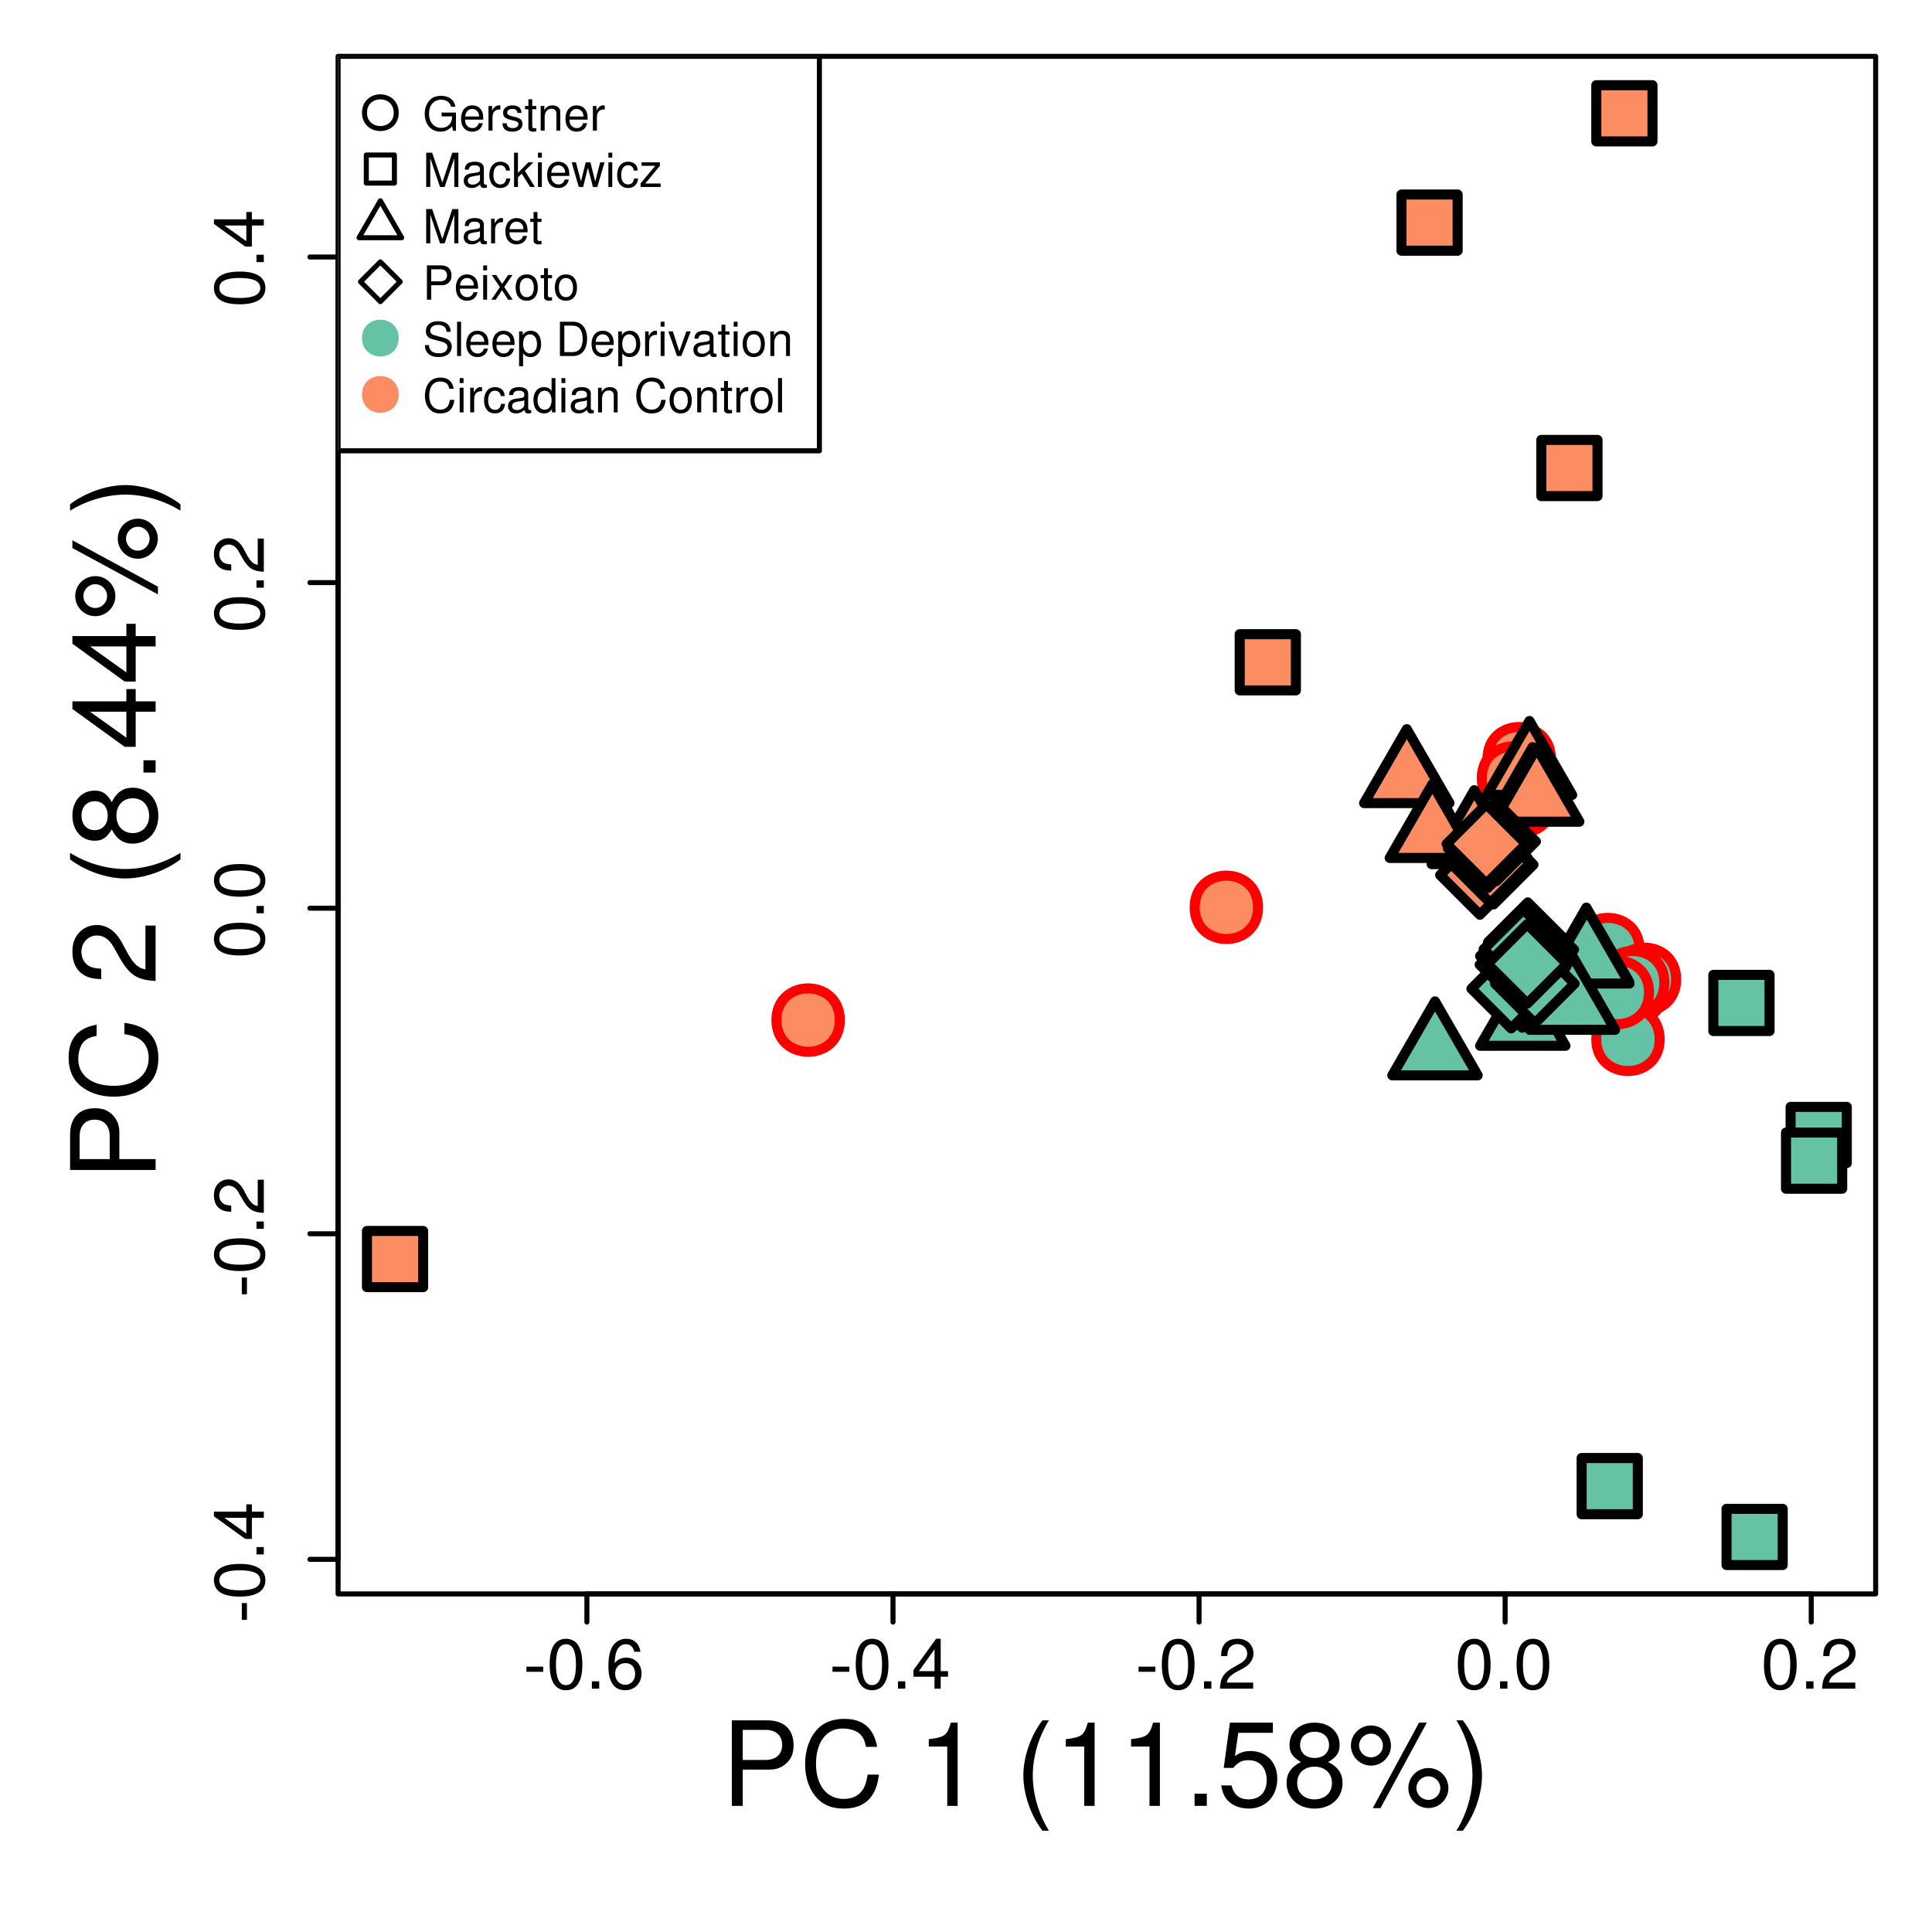 <?xml version="1.0" encoding="UTF-8"?>
<svg xmlns="http://www.w3.org/2000/svg" xmlns:xlink="http://www.w3.org/1999/xlink" width="288pt" height="288pt" viewBox="0 0 288 288" version="1.1">
<defs>
<g>
<symbol overflow="visible" id="glyph0-0">
<path style="stroke:none;" d=""/>
</symbol>
<symbol overflow="visible" id="glyph0-1">
<path style="stroke:none;" d="M 2.984 -3.281 L 0.484 -3.281 L 0.484 -2.516 L 2.984 -2.516 Z M 2.984 -3.281 "/>
</symbol>
<symbol overflow="visible" id="glyph0-2">
<path style="stroke:none;" d="M 2.891 -7.438 C 2.188 -7.438 1.562 -7.141 1.172 -6.625 C 0.688 -5.969 0.453 -4.984 0.453 -3.594 C 0.453 -1.094 1.297 0.234 2.891 0.234 C 4.469 0.234 5.328 -1.094 5.328 -3.531 C 5.328 -4.984 5.094 -5.953 4.594 -6.625 C 4.203 -7.156 3.594 -7.438 2.891 -7.438 Z M 2.891 -6.625 C 3.891 -6.625 4.375 -5.625 4.375 -3.625 C 4.375 -1.516 3.891 -0.531 2.859 -0.531 C 1.891 -0.531 1.391 -1.547 1.391 -3.594 C 1.391 -5.625 1.891 -6.625 2.891 -6.625 Z M 2.891 -6.625 "/>
</symbol>
<symbol overflow="visible" id="glyph0-3">
<path style="stroke:none;" d="M 2 -1.094 L 0.906 -1.094 L 0.906 0 L 2 0 Z M 2 -1.094 "/>
</symbol>
<symbol overflow="visible" id="glyph0-4">
<path style="stroke:none;" d="M 5.234 -5.5 C 5.047 -6.719 4.25 -7.438 3.125 -7.438 C 2.297 -7.438 1.562 -7.047 1.125 -6.391 C 0.656 -5.656 0.453 -4.75 0.453 -3.391 C 0.453 -2.141 0.641 -1.344 1.078 -0.688 C 1.484 -0.078 2.125 0.234 2.953 0.234 C 4.375 0.234 5.391 -0.812 5.391 -2.266 C 5.391 -3.656 4.438 -4.625 3.109 -4.625 C 2.375 -4.625 1.797 -4.344 1.391 -3.797 C 1.406 -5.625 2 -6.625 3.062 -6.625 C 3.703 -6.625 4.156 -6.219 4.312 -5.5 Z M 3 -3.812 C 3.891 -3.812 4.438 -3.188 4.438 -2.188 C 4.438 -1.266 3.812 -0.578 2.969 -0.578 C 2.094 -0.578 1.453 -1.297 1.453 -2.25 C 1.453 -3.172 2.078 -3.812 3 -3.812 Z M 3 -3.812 "/>
</symbol>
<symbol overflow="visible" id="glyph0-5">
<path style="stroke:none;" d="M 3.438 -1.781 L 3.438 0 L 4.359 0 L 4.359 -1.781 L 5.453 -1.781 L 5.453 -2.609 L 4.359 -2.609 L 4.359 -7.438 L 3.672 -7.438 L 0.297 -2.766 L 0.297 -1.781 Z M 3.438 -2.609 L 1.109 -2.609 L 3.438 -5.875 Z M 3.438 -2.609 "/>
</symbol>
<symbol overflow="visible" id="glyph0-6">
<path style="stroke:none;" d="M 5.312 -0.906 L 1.391 -0.906 C 1.484 -1.516 1.828 -1.906 2.734 -2.453 L 3.797 -3.016 C 4.828 -3.578 5.359 -4.344 5.359 -5.266 C 5.359 -5.875 5.109 -6.453 4.672 -6.859 C 4.234 -7.25 3.688 -7.438 2.984 -7.438 C 2.031 -7.438 1.328 -7.109 0.922 -6.484 C 0.656 -6.078 0.547 -5.625 0.531 -4.859 L 1.453 -4.859 C 1.484 -5.359 1.547 -5.672 1.672 -5.906 C 1.906 -6.359 2.391 -6.641 2.953 -6.641 C 3.797 -6.641 4.422 -6.031 4.422 -5.234 C 4.422 -4.656 4.078 -4.141 3.406 -3.766 L 2.453 -3.219 C 0.891 -2.344 0.438 -1.641 0.359 0 L 5.312 0 Z M 5.312 -0.906 "/>
</symbol>
<symbol overflow="visible" id="glyph1-0">
<path style="stroke:none;" d=""/>
</symbol>
<symbol overflow="visible" id="glyph1-1">
<path style="stroke:none;" d="M -3.281 -2.984 L -3.281 -0.484 L -2.516 -0.484 L -2.516 -2.984 Z M -3.281 -2.984 "/>
</symbol>
<symbol overflow="visible" id="glyph1-2">
<path style="stroke:none;" d="M -7.438 -2.891 C -7.438 -2.188 -7.141 -1.562 -6.625 -1.172 C -5.969 -0.688 -4.984 -0.453 -3.594 -0.453 C -1.094 -0.453 0.234 -1.297 0.234 -2.891 C 0.234 -4.469 -1.094 -5.328 -3.531 -5.328 C -4.984 -5.328 -5.953 -5.094 -6.625 -4.594 C -7.156 -4.203 -7.438 -3.594 -7.438 -2.891 Z M -6.625 -2.891 C -6.625 -3.891 -5.625 -4.375 -3.625 -4.375 C -1.516 -4.375 -0.531 -3.891 -0.531 -2.859 C -0.531 -1.891 -1.547 -1.391 -3.594 -1.391 C -5.625 -1.391 -6.625 -1.891 -6.625 -2.891 Z M -6.625 -2.891 "/>
</symbol>
<symbol overflow="visible" id="glyph1-3">
<path style="stroke:none;" d="M -1.094 -2 L -1.094 -0.906 L 0 -0.906 L 0 -2 Z M -1.094 -2 "/>
</symbol>
<symbol overflow="visible" id="glyph1-4">
<path style="stroke:none;" d="M -1.781 -3.438 L 0 -3.438 L 0 -4.359 L -1.781 -4.359 L -1.781 -5.453 L -2.609 -5.453 L -2.609 -4.359 L -7.438 -4.359 L -7.438 -3.672 L -2.766 -0.297 L -1.781 -0.297 Z M -2.609 -3.438 L -2.609 -1.109 L -5.875 -3.438 Z M -2.609 -3.438 "/>
</symbol>
<symbol overflow="visible" id="glyph1-5">
<path style="stroke:none;" d="M -0.906 -5.312 L -0.906 -1.391 C -1.516 -1.484 -1.906 -1.828 -2.453 -2.734 L -3.016 -3.797 C -3.578 -4.828 -4.344 -5.359 -5.266 -5.359 C -5.875 -5.359 -6.453 -5.109 -6.859 -4.672 C -7.25 -4.234 -7.438 -3.688 -7.438 -2.984 C -7.438 -2.031 -7.109 -1.328 -6.484 -0.922 C -6.078 -0.656 -5.625 -0.547 -4.859 -0.531 L -4.859 -1.453 C -5.359 -1.484 -5.672 -1.547 -5.906 -1.672 C -6.359 -1.906 -6.641 -2.391 -6.641 -2.953 C -6.641 -3.797 -6.031 -4.422 -5.234 -4.422 C -4.656 -4.422 -4.141 -4.078 -3.766 -3.406 L -3.219 -2.453 C -2.344 -0.891 -1.641 -0.438 0 -0.359 L 0 -5.312 Z M -0.906 -5.312 "/>
</symbol>
<symbol overflow="visible" id="glyph2-0">
<path style="stroke:none;" d=""/>
</symbol>
<symbol overflow="visible" id="glyph2-1">
<path style="stroke:none;" d="M 3.219 -5.406 L 7.234 -5.406 C 8.219 -5.406 9.016 -5.703 9.688 -6.312 C 10.469 -7.016 10.797 -7.844 10.797 -9.016 C 10.797 -11.406 9.375 -12.75 6.859 -12.75 L 1.594 -12.75 L 1.594 0 L 3.219 0 Z M 3.219 -6.844 L 3.219 -11.328 L 6.609 -11.328 C 8.172 -11.328 9.094 -10.484 9.094 -9.078 C 9.094 -7.688 8.172 -6.844 6.609 -6.844 Z M 3.219 -6.844 "/>
</symbol>
<symbol overflow="visible" id="glyph2-2">
<path style="stroke:none;" d="M 11.578 -8.797 C 11.078 -11.609 9.469 -12.969 6.672 -12.969 C 4.953 -12.969 3.562 -12.422 2.625 -11.375 C 1.469 -10.109 0.844 -8.297 0.844 -6.234 C 0.844 -4.125 1.484 -2.328 2.688 -1.078 C 3.672 -0.062 4.938 0.406 6.594 0.406 C 9.719 0.406 11.469 -1.281 11.844 -4.656 L 10.172 -4.656 C 10.031 -3.781 9.859 -3.188 9.594 -2.672 C 9.062 -1.625 7.984 -1.031 6.609 -1.031 C 4.078 -1.031 2.469 -3.062 2.469 -6.25 C 2.469 -9.516 4 -11.531 6.469 -11.531 C 7.5 -11.531 8.469 -11.219 9 -10.734 C 9.469 -10.297 9.734 -9.75 9.922 -8.797 Z M 11.578 -8.797 "/>
</symbol>
<symbol overflow="visible" id="glyph2-3">
<path style="stroke:none;" d=""/>
</symbol>
<symbol overflow="visible" id="glyph2-4">
<path style="stroke:none;" d="M 4.531 -8.844 L 4.531 0 L 6.078 0 L 6.078 -12.406 L 5.062 -12.406 C 4.516 -10.5 4.172 -10.234 1.781 -9.938 L 1.781 -8.844 Z M 4.531 -8.844 "/>
</symbol>
<symbol overflow="visible" id="glyph2-5">
<path style="stroke:none;" d="M 4.125 -12.75 C 2.375 -10.469 1.281 -7.281 1.281 -4.531 C 1.281 -1.766 2.375 1.422 4.125 3.703 L 5.094 3.703 C 3.547 1.203 2.688 -1.734 2.688 -4.531 C 2.688 -7.312 3.547 -10.266 5.094 -12.75 Z M 4.125 -12.75 "/>
</symbol>
<symbol overflow="visible" id="glyph2-6">
<path style="stroke:none;" d="M 3.344 -1.812 L 1.516 -1.812 L 1.516 0 L 3.344 0 Z M 3.344 -1.812 "/>
</symbol>
<symbol overflow="visible" id="glyph2-7">
<path style="stroke:none;" d="M 8.328 -12.406 L 1.922 -12.406 L 1 -5.656 L 2.422 -5.656 C 3.125 -6.516 3.734 -6.812 4.688 -6.812 C 6.359 -6.812 7.406 -5.672 7.406 -3.828 C 7.406 -2.047 6.375 -0.969 4.688 -0.969 C 3.344 -0.969 2.516 -1.641 2.156 -3.047 L 0.609 -3.047 C 0.828 -2.031 1 -1.547 1.359 -1.078 C 2.062 -0.141 3.328 0.406 4.719 0.406 C 7.234 0.406 8.984 -1.422 8.984 -4.047 C 8.984 -6.5 7.344 -8.172 4.969 -8.172 C 4.094 -8.172 3.391 -7.938 2.672 -7.422 L 3.172 -10.891 L 8.328 -10.891 Z M 8.328 -12.406 "/>
</symbol>
<symbol overflow="visible" id="glyph2-8">
<path style="stroke:none;" d="M 6.844 -6.531 C 8.125 -7.297 8.547 -7.922 8.547 -9.094 C 8.547 -11.047 7.016 -12.406 4.812 -12.406 C 2.625 -12.406 1.078 -11.047 1.078 -9.094 C 1.078 -7.938 1.5 -7.312 2.766 -6.531 C 1.344 -5.844 0.641 -4.812 0.641 -3.453 C 0.641 -1.172 2.359 0.406 4.812 0.406 C 7.266 0.406 8.984 -1.172 8.984 -3.438 C 8.984 -4.812 8.281 -5.844 6.844 -6.531 Z M 4.812 -11.047 C 6.125 -11.047 6.969 -10.266 6.969 -9.062 C 6.969 -7.906 6.109 -7.141 4.812 -7.141 C 3.516 -7.141 2.656 -7.906 2.656 -9.078 C 2.656 -10.266 3.516 -11.047 4.812 -11.047 Z M 4.812 -5.844 C 6.359 -5.844 7.406 -4.859 7.406 -3.406 C 7.406 -1.938 6.359 -0.969 4.781 -0.969 C 3.266 -0.969 2.219 -1.953 2.219 -3.406 C 2.219 -4.859 3.266 -5.844 4.812 -5.844 Z M 4.812 -5.844 "/>
</symbol>
<symbol overflow="visible" id="glyph2-9">
<path style="stroke:none;" d="M 3.484 -11.984 C 1.859 -11.984 0.5 -10.641 0.5 -9 C 0.5 -7.344 1.859 -6 3.5 -6 C 5.125 -6 6.469 -7.344 6.469 -8.953 C 6.469 -10.656 5.156 -11.984 3.484 -11.984 Z M 3.484 -10.766 C 4.484 -10.766 5.266 -9.969 5.266 -8.984 C 5.266 -8.016 4.469 -7.234 3.5 -7.234 C 2.516 -7.234 1.719 -8.031 1.719 -9 C 1.719 -9.969 2.516 -10.766 3.484 -10.766 Z M 10.656 -12.406 L 3.75 0.344 L 4.906 0.344 L 11.812 -12.406 Z M 12.047 -5.641 C 10.406 -5.641 9.062 -4.281 9.062 -2.656 C 9.062 -1.016 10.406 0.328 12.062 0.328 C 13.672 0.328 15.031 -1.016 15.031 -2.625 C 15.031 -4.312 13.719 -5.641 12.047 -5.641 Z M 12.047 -4.406 C 13.031 -4.406 13.828 -3.625 13.828 -2.625 C 13.828 -1.688 13.016 -0.891 12.062 -0.891 C 11.078 -0.891 10.266 -1.688 10.266 -2.656 C 10.266 -3.625 11.078 -4.406 12.047 -4.406 Z M 12.047 -4.406 "/>
</symbol>
<symbol overflow="visible" id="glyph2-10">
<path style="stroke:none;" d="M 1.625 3.703 C 3.375 1.422 4.484 -1.766 4.484 -4.516 C 4.484 -7.281 3.375 -10.469 1.625 -12.75 L 0.672 -12.75 C 2.203 -10.25 3.062 -7.312 3.062 -4.516 C 3.062 -1.734 2.203 1.219 0.672 3.703 Z M 1.625 3.703 "/>
</symbol>
<symbol overflow="visible" id="glyph3-0">
<path style="stroke:none;" d=""/>
</symbol>
<symbol overflow="visible" id="glyph3-1">
<path style="stroke:none;" d="M -5.406 -3.219 L -5.406 -7.234 C -5.406 -8.219 -5.703 -9.016 -6.312 -9.688 C -7.016 -10.469 -7.844 -10.797 -9.016 -10.797 C -11.406 -10.797 -12.75 -9.375 -12.75 -6.859 L -12.75 -1.594 L 0 -1.594 L 0 -3.219 Z M -6.844 -3.219 L -11.328 -3.219 L -11.328 -6.609 C -11.328 -8.172 -10.484 -9.094 -9.078 -9.094 C -7.688 -9.094 -6.844 -8.172 -6.844 -6.609 Z M -6.844 -3.219 "/>
</symbol>
<symbol overflow="visible" id="glyph3-2">
<path style="stroke:none;" d="M -8.797 -11.578 C -11.609 -11.078 -12.969 -9.469 -12.969 -6.672 C -12.969 -4.953 -12.422 -3.562 -11.375 -2.625 C -10.109 -1.469 -8.297 -0.844 -6.234 -0.844 C -4.125 -0.844 -2.328 -1.484 -1.078 -2.688 C -0.062 -3.672 0.406 -4.938 0.406 -6.594 C 0.406 -9.719 -1.281 -11.469 -4.656 -11.844 L -4.656 -10.172 C -3.781 -10.031 -3.188 -9.859 -2.672 -9.594 C -1.625 -9.062 -1.031 -7.984 -1.031 -6.609 C -1.031 -4.078 -3.062 -2.469 -6.25 -2.469 C -9.516 -2.469 -11.531 -4 -11.531 -6.469 C -11.531 -7.5 -11.219 -8.469 -10.734 -9 C -10.297 -9.469 -9.75 -9.734 -8.797 -9.922 Z M -8.797 -11.578 "/>
</symbol>
<symbol overflow="visible" id="glyph3-3">
<path style="stroke:none;" d=""/>
</symbol>
<symbol overflow="visible" id="glyph3-4">
<path style="stroke:none;" d="M -1.516 -8.859 L -1.516 -2.328 C -2.531 -2.484 -3.188 -3.047 -4.078 -4.562 L -5.016 -6.312 C -5.969 -8.047 -7.25 -8.938 -8.766 -8.938 C -9.797 -8.938 -10.766 -8.516 -11.422 -7.781 C -12.094 -7.047 -12.406 -6.141 -12.406 -4.969 C -12.406 -3.391 -11.844 -2.219 -10.797 -1.547 C -10.125 -1.109 -9.359 -0.906 -8.109 -0.875 L -8.109 -2.422 C -8.938 -2.469 -9.453 -2.578 -9.859 -2.781 C -10.609 -3.188 -11.062 -3.984 -11.062 -4.922 C -11.062 -6.312 -10.062 -7.375 -8.734 -7.375 C -7.75 -7.375 -6.906 -6.797 -6.281 -5.688 L -5.375 -4.078 C -3.906 -1.484 -2.734 -0.734 0 -0.594 L 0 -8.859 Z M -1.516 -8.859 "/>
</symbol>
<symbol overflow="visible" id="glyph3-5">
<path style="stroke:none;" d="M -12.75 -4.125 C -10.469 -2.375 -7.281 -1.281 -4.531 -1.281 C -1.766 -1.281 1.422 -2.375 3.703 -4.125 L 3.703 -5.094 C 1.203 -3.547 -1.734 -2.688 -4.531 -2.688 C -7.312 -2.688 -10.266 -3.547 -12.75 -5.094 Z M -12.75 -4.125 "/>
</symbol>
<symbol overflow="visible" id="glyph3-6">
<path style="stroke:none;" d="M -6.531 -6.844 C -7.297 -8.125 -7.922 -8.547 -9.094 -8.547 C -11.047 -8.547 -12.406 -7.016 -12.406 -4.812 C -12.406 -2.625 -11.047 -1.078 -9.094 -1.078 C -7.938 -1.078 -7.312 -1.5 -6.531 -2.766 C -5.844 -1.344 -4.812 -0.641 -3.453 -0.641 C -1.172 -0.641 0.406 -2.359 0.406 -4.812 C 0.406 -7.266 -1.172 -8.984 -3.438 -8.984 C -4.812 -8.984 -5.844 -8.281 -6.531 -6.844 Z M -11.047 -4.812 C -11.047 -6.125 -10.266 -6.969 -9.062 -6.969 C -7.906 -6.969 -7.141 -6.109 -7.141 -4.812 C -7.141 -3.516 -7.906 -2.656 -9.078 -2.656 C -10.266 -2.656 -11.047 -3.516 -11.047 -4.812 Z M -5.844 -4.812 C -5.844 -6.359 -4.859 -7.406 -3.406 -7.406 C -1.938 -7.406 -0.969 -6.359 -0.969 -4.781 C -0.969 -3.266 -1.953 -2.219 -3.406 -2.219 C -4.859 -2.219 -5.844 -3.266 -5.844 -4.812 Z M -5.844 -4.812 "/>
</symbol>
<symbol overflow="visible" id="glyph3-7">
<path style="stroke:none;" d="M -1.812 -3.344 L -1.812 -1.516 L 0 -1.516 L 0 -3.344 Z M -1.812 -3.344 "/>
</symbol>
<symbol overflow="visible" id="glyph3-8">
<path style="stroke:none;" d="M -2.969 -5.719 L 0 -5.719 L 0 -7.266 L -2.969 -7.266 L -2.969 -9.094 L -4.359 -9.094 L -4.359 -7.266 L -12.406 -7.266 L -12.406 -6.125 L -4.609 -0.484 L -2.969 -0.484 Z M -4.359 -5.719 L -4.359 -1.844 L -9.781 -5.719 Z M -4.359 -5.719 "/>
</symbol>
<symbol overflow="visible" id="glyph3-9">
<path style="stroke:none;" d="M -11.984 -3.484 C -11.984 -1.859 -10.641 -0.5 -9 -0.5 C -7.344 -0.5 -6 -1.859 -6 -3.5 C -6 -5.125 -7.344 -6.469 -8.953 -6.469 C -10.656 -6.469 -11.984 -5.156 -11.984 -3.484 Z M -10.766 -3.484 C -10.766 -4.484 -9.969 -5.266 -8.984 -5.266 C -8.016 -5.266 -7.234 -4.469 -7.234 -3.5 C -7.234 -2.516 -8.031 -1.719 -9 -1.719 C -9.969 -1.719 -10.766 -2.516 -10.766 -3.484 Z M -12.406 -10.656 L 0.344 -3.75 L 0.344 -4.906 L -12.406 -11.812 Z M -5.641 -12.047 C -5.641 -10.406 -4.281 -9.062 -2.656 -9.062 C -1.016 -9.062 0.328 -10.406 0.328 -12.062 C 0.328 -13.672 -1.016 -15.031 -2.625 -15.031 C -4.312 -15.031 -5.641 -13.719 -5.641 -12.047 Z M -4.406 -12.047 C -4.406 -13.031 -3.625 -13.828 -2.625 -13.828 C -1.688 -13.828 -0.891 -13.016 -0.891 -12.062 C -0.891 -11.078 -1.688 -10.266 -2.656 -10.266 C -3.625 -10.266 -4.406 -11.078 -4.406 -12.047 Z M -4.406 -12.047 "/>
</symbol>
<symbol overflow="visible" id="glyph3-10">
<path style="stroke:none;" d="M 3.703 -1.625 C 1.422 -3.375 -1.766 -4.484 -4.516 -4.484 C -7.281 -4.484 -10.469 -3.375 -12.75 -1.625 L -12.75 -0.672 C -10.25 -2.203 -7.312 -3.062 -4.516 -3.062 C -1.734 -3.062 1.219 -2.203 3.703 -0.672 Z M 3.703 -1.625 "/>
</symbol>
<symbol overflow="visible" id="glyph4-0">
<path style="stroke:none;" d=""/>
</symbol>
<symbol overflow="visible" id="glyph4-1">
<path style="stroke:none;" d="M 4.969 -2.688 L 2.828 -2.688 L 2.828 -2.125 L 4.391 -2.125 L 4.391 -1.984 C 4.391 -1.078 3.719 -0.406 2.781 -0.406 C 2.266 -0.406 1.797 -0.609 1.5 -0.938 C 1.156 -1.297 0.953 -1.906 0.953 -2.531 C 0.953 -3.781 1.672 -4.609 2.75 -4.609 C 3.531 -4.609 4.094 -4.219 4.234 -3.562 L 4.891 -3.562 C 4.719 -4.594 3.922 -5.188 2.766 -5.188 C 2.141 -5.188 1.625 -5.031 1.234 -4.703 C 0.641 -4.203 0.312 -3.422 0.312 -2.5 C 0.312 -0.938 1.266 0.156 2.641 0.156 C 3.344 0.156 3.891 -0.094 4.391 -0.656 L 4.547 0.031 L 4.969 0.031 Z M 4.969 -2.688 "/>
</symbol>
<symbol overflow="visible" id="glyph4-2">
<path style="stroke:none;" d="M 3.594 -1.641 C 3.594 -2.203 3.547 -2.531 3.438 -2.812 C 3.203 -3.406 2.641 -3.766 1.953 -3.766 C 0.938 -3.766 0.281 -2.984 0.281 -1.781 C 0.281 -0.578 0.922 0.156 1.953 0.156 C 2.781 0.156 3.359 -0.312 3.516 -1.109 L 2.922 -1.109 C 2.766 -0.625 2.438 -0.375 1.969 -0.375 C 1.594 -0.375 1.281 -0.547 1.078 -0.859 C 0.938 -1.062 0.891 -1.281 0.891 -1.641 Z M 0.906 -2.109 C 0.953 -2.797 1.359 -3.234 1.953 -3.234 C 2.531 -3.234 2.969 -2.766 2.969 -2.156 C 2.969 -2.141 2.969 -2.125 2.969 -2.109 Z M 0.906 -2.109 "/>
</symbol>
<symbol overflow="visible" id="glyph4-3">
<path style="stroke:none;" d="M 0.484 -3.672 L 0.484 0 L 1.078 0 L 1.078 -1.906 C 1.078 -2.422 1.203 -2.766 1.484 -2.969 C 1.672 -3.109 1.844 -3.156 2.25 -3.156 L 2.25 -3.75 C 2.156 -3.766 2.094 -3.766 2.016 -3.766 C 1.641 -3.766 1.359 -3.547 1.016 -3 L 1.016 -3.672 Z M 0.484 -3.672 "/>
</symbol>
<symbol overflow="visible" id="glyph4-4">
<path style="stroke:none;" d="M 3.062 -2.641 C 3.062 -3.359 2.578 -3.766 1.734 -3.766 C 0.875 -3.766 0.328 -3.328 0.328 -2.656 C 0.328 -2.078 0.625 -1.812 1.484 -1.594 L 2.031 -1.469 C 2.438 -1.359 2.609 -1.219 2.609 -0.953 C 2.609 -0.609 2.266 -0.375 1.75 -0.375 C 1.438 -0.375 1.172 -0.469 1.016 -0.625 C 0.938 -0.734 0.891 -0.828 0.859 -1.094 L 0.234 -1.094 C 0.266 -0.25 0.734 0.156 1.703 0.156 C 2.625 0.156 3.219 -0.297 3.219 -1 C 3.219 -1.547 2.906 -1.844 2.172 -2.016 L 1.609 -2.156 C 1.141 -2.266 0.938 -2.422 0.938 -2.688 C 0.938 -3.016 1.234 -3.234 1.719 -3.234 C 2.188 -3.234 2.438 -3.031 2.453 -2.641 Z M 3.062 -2.641 "/>
</symbol>
<symbol overflow="visible" id="glyph4-5">
<path style="stroke:none;" d="M 1.781 -3.672 L 1.172 -3.672 L 1.172 -4.672 L 0.594 -4.672 L 0.594 -3.672 L 0.094 -3.672 L 0.094 -3.188 L 0.594 -3.188 L 0.594 -0.422 C 0.594 -0.047 0.844 0.156 1.297 0.156 C 1.438 0.156 1.578 0.141 1.781 0.109 L 1.781 -0.375 C 1.703 -0.359 1.609 -0.344 1.5 -0.344 C 1.25 -0.344 1.172 -0.422 1.172 -0.672 L 1.172 -3.188 L 1.781 -3.188 Z M 1.781 -3.672 "/>
</symbol>
<symbol overflow="visible" id="glyph4-6">
<path style="stroke:none;" d="M 0.484 -3.672 L 0.484 0 L 1.078 0 L 1.078 -2.016 C 1.078 -2.766 1.469 -3.266 2.078 -3.266 C 2.531 -3.266 2.828 -2.984 2.828 -2.547 L 2.828 0 L 3.406 0 L 3.406 -2.766 C 3.406 -3.375 2.953 -3.766 2.25 -3.766 C 1.703 -3.766 1.344 -3.562 1.031 -3.047 L 1.031 -3.672 Z M 0.484 -3.672 "/>
</symbol>
<symbol overflow="visible" id="glyph4-7">
<path style="stroke:none;" d="M 3.281 0 L 4.719 -4.281 L 4.719 0 L 5.328 0 L 5.328 -5.109 L 4.422 -5.109 L 2.938 -0.656 L 1.422 -5.109 L 0.531 -5.109 L 0.531 0 L 1.141 0 L 1.141 -4.281 L 2.594 0 Z M 3.281 0 "/>
</symbol>
<symbol overflow="visible" id="glyph4-8">
<path style="stroke:none;" d="M 3.75 -0.344 C 3.688 -0.328 3.656 -0.328 3.625 -0.328 C 3.422 -0.328 3.297 -0.438 3.297 -0.609 L 3.297 -2.766 C 3.297 -3.422 2.828 -3.766 1.922 -3.766 C 1.391 -3.766 0.953 -3.625 0.703 -3.344 C 0.531 -3.156 0.469 -2.953 0.453 -2.578 L 1.047 -2.578 C 1.094 -3.031 1.359 -3.234 1.906 -3.234 C 2.422 -3.234 2.719 -3.031 2.719 -2.688 L 2.719 -2.531 C 2.719 -2.281 2.578 -2.188 2.109 -2.125 C 1.281 -2.016 1.156 -2 0.938 -1.906 C 0.516 -1.734 0.297 -1.406 0.297 -0.922 C 0.297 -0.266 0.75 0.156 1.5 0.156 C 1.953 0.156 2.328 0 2.75 -0.375 C 2.781 0 2.969 0.156 3.344 0.156 C 3.469 0.156 3.562 0.141 3.75 0.094 Z M 2.719 -1.156 C 2.719 -0.953 2.672 -0.844 2.484 -0.672 C 2.25 -0.469 1.969 -0.344 1.625 -0.344 C 1.172 -0.344 0.906 -0.562 0.906 -0.938 C 0.906 -1.328 1.156 -1.516 1.781 -1.609 C 2.406 -1.688 2.531 -1.719 2.719 -1.812 Z M 2.719 -1.156 "/>
</symbol>
<symbol overflow="visible" id="glyph4-9">
<path style="stroke:none;" d="M 3.297 -2.438 C 3.266 -2.797 3.188 -3.031 3.047 -3.234 C 2.797 -3.562 2.359 -3.766 1.844 -3.766 C 0.859 -3.766 0.219 -2.984 0.219 -1.766 C 0.219 -0.594 0.844 0.156 1.844 0.156 C 2.719 0.156 3.266 -0.359 3.344 -1.266 L 2.75 -1.266 C 2.656 -0.672 2.359 -0.375 1.859 -0.375 C 1.219 -0.375 0.828 -0.906 0.828 -1.766 C 0.828 -2.688 1.203 -3.234 1.844 -3.234 C 2.328 -3.234 2.641 -2.953 2.703 -2.438 Z M 3.297 -2.438 "/>
</symbol>
<symbol overflow="visible" id="glyph4-10">
<path style="stroke:none;" d="M 0.984 -5.109 L 0.406 -5.109 L 0.406 0 L 0.984 0 L 0.984 -1.422 L 1.547 -1.984 L 2.797 0 L 3.516 0 L 2.016 -2.406 L 3.297 -3.672 L 2.547 -3.672 L 0.984 -2.109 Z M 0.984 -5.109 "/>
</symbol>
<symbol overflow="visible" id="glyph4-11">
<path style="stroke:none;" d="M 1.047 -3.672 L 0.469 -3.672 L 0.469 0 L 1.047 0 Z M 1.047 -5.109 L 0.469 -5.109 L 0.469 -4.375 L 1.047 -4.375 Z M 1.047 -5.109 "/>
</symbol>
<symbol overflow="visible" id="glyph4-12">
<path style="stroke:none;" d="M 3.875 0 L 4.953 -3.672 L 4.297 -3.672 L 3.562 -0.812 L 2.844 -3.672 L 2.141 -3.672 L 1.438 -0.812 L 0.688 -3.672 L 0.047 -3.672 L 1.109 0 L 1.766 0 L 2.469 -2.875 L 3.219 0 Z M 3.875 0 "/>
</symbol>
<symbol overflow="visible" id="glyph4-13">
<path style="stroke:none;" d="M 3.094 -3.672 L 0.359 -3.672 L 0.359 -3.156 L 2.406 -3.156 L 0.219 -0.531 L 0.219 0 L 3.203 0 L 3.203 -0.516 L 0.922 -0.516 L 3.094 -3.156 Z M 3.094 -3.672 "/>
</symbol>
<symbol overflow="visible" id="glyph4-14">
<path style="stroke:none;" d="M 1.281 -2.156 L 2.891 -2.156 C 3.297 -2.156 3.609 -2.281 3.875 -2.531 C 4.188 -2.812 4.312 -3.141 4.312 -3.609 C 4.312 -4.562 3.75 -5.109 2.75 -5.109 L 0.641 -5.109 L 0.641 0 L 1.281 0 Z M 1.281 -2.734 L 1.281 -4.531 L 2.641 -4.531 C 3.266 -4.531 3.641 -4.188 3.641 -3.641 C 3.641 -3.078 3.266 -2.734 2.641 -2.734 Z M 1.281 -2.734 "/>
</symbol>
<symbol overflow="visible" id="glyph4-15">
<path style="stroke:none;" d="M 2.047 -1.891 L 3.281 -3.672 L 2.625 -3.672 L 1.734 -2.344 L 0.859 -3.672 L 0.188 -3.672 L 1.406 -1.875 L 0.125 0 L 0.781 0 L 1.719 -1.406 L 2.625 0 L 3.312 0 Z M 2.047 -1.891 "/>
</symbol>
<symbol overflow="visible" id="glyph4-16">
<path style="stroke:none;" d="M 1.906 -3.766 C 0.875 -3.766 0.25 -3.031 0.25 -1.812 C 0.25 -0.578 0.875 0.156 1.906 0.156 C 2.938 0.156 3.562 -0.578 3.562 -1.781 C 3.562 -3.047 2.969 -3.766 1.906 -3.766 Z M 1.906 -3.234 C 2.562 -3.234 2.969 -2.688 2.969 -1.781 C 2.969 -0.922 2.562 -0.375 1.906 -0.375 C 1.266 -0.375 0.859 -0.922 0.859 -1.812 C 0.859 -2.688 1.266 -3.234 1.906 -3.234 Z M 1.906 -3.234 "/>
</symbol>
<symbol overflow="visible" id="glyph4-17">
<path style="stroke:none;" d="M 4.172 -3.609 C 4.172 -4.609 3.484 -5.188 2.297 -5.188 C 1.188 -5.188 0.484 -4.609 0.484 -3.688 C 0.484 -3.062 0.812 -2.672 1.484 -2.5 L 2.766 -2.156 C 3.406 -2 3.703 -1.734 3.703 -1.344 C 3.703 -1.062 3.547 -0.781 3.328 -0.625 C 3.125 -0.484 2.812 -0.406 2.391 -0.406 C 1.844 -0.406 1.469 -0.547 1.219 -0.844 C 1.031 -1.062 0.938 -1.312 0.953 -1.625 L 0.344 -1.625 C 0.344 -1.156 0.438 -0.844 0.641 -0.562 C 0.984 -0.094 1.578 0.156 2.359 0.156 C 2.969 0.156 3.453 0.016 3.781 -0.234 C 4.125 -0.5 4.344 -0.953 4.344 -1.406 C 4.344 -2.031 3.953 -2.484 3.266 -2.688 L 1.984 -3.031 C 1.359 -3.188 1.141 -3.391 1.141 -3.781 C 1.141 -4.297 1.594 -4.641 2.281 -4.641 C 3.094 -4.641 3.547 -4.266 3.562 -3.609 Z M 4.172 -3.609 "/>
</symbol>
<symbol overflow="visible" id="glyph4-18">
<path style="stroke:none;" d="M 1.062 -5.109 L 0.469 -5.109 L 0.469 0 L 1.062 0 Z M 1.062 -5.109 "/>
</symbol>
<symbol overflow="visible" id="glyph4-19">
<path style="stroke:none;" d="M 0.375 1.531 L 0.969 1.531 L 0.969 -0.391 C 1.281 0 1.609 0.156 2.094 0.156 C 3.031 0.156 3.656 -0.609 3.656 -1.766 C 3.656 -3 3.062 -3.766 2.094 -3.766 C 1.594 -3.766 1.188 -3.547 0.922 -3.109 L 0.922 -3.672 L 0.375 -3.672 Z M 1.984 -3.234 C 2.625 -3.234 3.047 -2.656 3.047 -1.781 C 3.047 -0.953 2.625 -0.391 1.984 -0.391 C 1.375 -0.391 0.969 -0.938 0.969 -1.812 C 0.969 -2.672 1.375 -3.234 1.984 -3.234 Z M 1.984 -3.234 "/>
</symbol>
<symbol overflow="visible" id="glyph4-20">
<path style="stroke:none;" d=""/>
</symbol>
<symbol overflow="visible" id="glyph4-21">
<path style="stroke:none;" d="M 0.625 0 L 2.594 0 C 3.875 0 4.672 -0.969 4.672 -2.562 C 4.672 -4.141 3.891 -5.109 2.594 -5.109 L 0.625 -5.109 Z M 1.281 -0.578 L 1.281 -4.531 L 2.484 -4.531 C 3.484 -4.531 4.016 -3.844 4.016 -2.547 C 4.016 -1.266 3.484 -0.578 2.484 -0.578 Z M 1.281 -0.578 "/>
</symbol>
<symbol overflow="visible" id="glyph4-22">
<path style="stroke:none;" d="M 2 0 L 3.406 -3.672 L 2.75 -3.672 L 1.703 -0.688 L 0.734 -3.672 L 0.062 -3.672 L 1.359 0 Z M 2 0 "/>
</symbol>
<symbol overflow="visible" id="glyph4-23">
<path style="stroke:none;" d="M 4.641 -3.516 C 4.438 -4.641 3.781 -5.188 2.672 -5.188 C 1.984 -5.188 1.422 -4.969 1.047 -4.547 C 0.594 -4.047 0.344 -3.312 0.344 -2.484 C 0.344 -1.656 0.594 -0.938 1.078 -0.438 C 1.469 -0.031 1.969 0.156 2.641 0.156 C 3.891 0.156 4.578 -0.516 4.734 -1.859 L 4.062 -1.859 C 4.016 -1.516 3.938 -1.281 3.844 -1.078 C 3.625 -0.656 3.188 -0.406 2.641 -0.406 C 1.625 -0.406 0.984 -1.219 0.984 -2.5 C 0.984 -3.812 1.609 -4.609 2.594 -4.609 C 3 -4.609 3.391 -4.484 3.594 -4.297 C 3.781 -4.109 3.891 -3.906 3.969 -3.516 Z M 4.641 -3.516 "/>
</symbol>
<symbol overflow="visible" id="glyph4-24">
<path style="stroke:none;" d="M 3.469 -5.109 L 2.891 -5.109 L 2.891 -3.203 C 2.641 -3.578 2.25 -3.766 1.75 -3.766 C 0.812 -3.766 0.188 -3.016 0.188 -1.844 C 0.188 -0.609 0.797 0.156 1.781 0.156 C 2.281 0.156 2.625 -0.031 2.953 -0.484 L 2.953 0 L 3.469 0 Z M 1.859 -3.234 C 2.484 -3.234 2.891 -2.672 2.891 -1.797 C 2.891 -0.938 2.484 -0.391 1.859 -0.391 C 1.219 -0.391 0.797 -0.953 0.797 -1.812 C 0.797 -2.656 1.219 -3.234 1.859 -3.234 Z M 1.859 -3.234 "/>
</symbol>
</g>
<clipPath id="clip1">
  <path d="M 50.398 8.398 L 123 8.398 L 123 68 L 50.398 68 Z M 50.398 8.398 "/>
</clipPath>
</defs>
<g id="surface2374">
<rect x="0" y="0" width="288" height="288" style="fill:rgb(100%,100%,100%);fill-opacity:1;stroke:none;"/>
<path style="fill-rule:nonzero;fill:rgb(40%,76.078%,64.706%);fill-opacity:1;stroke-width:1.5;stroke-linecap:round;stroke-linejoin:round;stroke:rgb(100%,0%,0%);stroke-opacity:1;stroke-miterlimit:10;" d="M 236.414 144.859 C 236.414 151.16 226.961 151.16 226.961 144.859 C 226.961 138.562 236.414 138.562 236.414 144.859 "/>
<path style="fill-rule:nonzero;fill:rgb(40%,76.078%,64.706%);fill-opacity:1;stroke-width:1.5;stroke-linecap:round;stroke-linejoin:round;stroke:rgb(100%,0%,0%);stroke-opacity:1;stroke-miterlimit:10;" d="M 247.965 147.559 C 247.965 153.859 238.516 153.859 238.516 147.559 C 238.516 141.258 247.965 141.258 247.965 147.559 "/>
<path style="fill-rule:nonzero;fill:rgb(40%,76.078%,64.706%);fill-opacity:1;stroke-width:1.5;stroke-linecap:round;stroke-linejoin:round;stroke:rgb(100%,0%,0%);stroke-opacity:1;stroke-miterlimit:10;" d="M 244.414 141.555 C 244.414 147.852 234.965 147.852 234.965 141.555 C 234.965 135.254 244.414 135.254 244.414 141.555 "/>
<path style="fill-rule:nonzero;fill:rgb(40%,76.078%,64.706%);fill-opacity:1;stroke-width:1.5;stroke-linecap:round;stroke-linejoin:round;stroke:rgb(100%,0%,0%);stroke-opacity:1;stroke-miterlimit:10;" d="M 249.859 145.988 C 249.859 152.289 240.41 152.289 240.41 145.988 C 240.41 139.688 249.859 139.688 249.859 145.988 "/>
<path style="fill-rule:nonzero;fill:rgb(40%,76.078%,64.706%);fill-opacity:1;stroke-width:1.5;stroke-linecap:round;stroke-linejoin:round;stroke:rgb(100%,0%,0%);stroke-opacity:1;stroke-miterlimit:10;" d="M 248.102 146.492 C 248.102 152.793 238.652 152.793 238.652 146.492 C 238.652 140.191 248.102 140.191 248.102 146.492 "/>
<path style="fill-rule:nonzero;fill:rgb(40%,76.078%,64.706%);fill-opacity:1;stroke-width:1.5;stroke-linecap:round;stroke-linejoin:round;stroke:rgb(100%,0%,0%);stroke-opacity:1;stroke-miterlimit:10;" d="M 247.402 154.93 C 247.402 161.23 237.953 161.23 237.953 154.93 C 237.953 148.629 247.402 148.629 247.402 154.93 "/>
<path style="fill-rule:nonzero;fill:rgb(40%,76.078%,64.706%);fill-opacity:1;stroke-width:1.5;stroke-linecap:round;stroke-linejoin:round;stroke:rgb(100%,0%,0%);stroke-opacity:1;stroke-miterlimit:10;" d="M 245.816 147.938 C 245.816 154.238 236.367 154.238 236.367 147.938 C 236.367 141.637 245.816 141.637 245.816 147.938 "/>
<path style="fill-rule:nonzero;fill:rgb(40%,76.078%,64.706%);fill-opacity:1;stroke-width:1.5;stroke-linecap:round;stroke-linejoin:round;stroke:rgb(0%,0%,0%);stroke-opacity:1;stroke-miterlimit:10;" d="M 257.371 233.297 L 265.746 233.297 L 265.746 224.922 L 257.371 224.922 Z M 257.371 233.297 "/>
<path style="fill-rule:nonzero;fill:rgb(40%,76.078%,64.706%);fill-opacity:1;stroke-width:1.5;stroke-linecap:round;stroke-linejoin:round;stroke:rgb(0%,0%,0%);stroke-opacity:1;stroke-miterlimit:10;" d="M 235.77 225.719 L 244.145 225.719 L 244.145 217.344 L 235.77 217.344 Z M 235.77 225.719 "/>
<path style="fill-rule:nonzero;fill:rgb(40%,76.078%,64.706%);fill-opacity:1;stroke-width:1.5;stroke-linecap:round;stroke-linejoin:round;stroke:rgb(0%,0%,0%);stroke-opacity:1;stroke-miterlimit:10;" d="M 266.922 173.375 L 275.297 173.375 L 275.297 165 L 266.922 165 Z M 266.922 173.375 "/>
<path style="fill-rule:nonzero;fill:rgb(40%,76.078%,64.706%);fill-opacity:1;stroke-width:1.5;stroke-linecap:round;stroke-linejoin:round;stroke:rgb(0%,0%,0%);stroke-opacity:1;stroke-miterlimit:10;" d="M 266.238 177.203 L 274.613 177.203 L 274.613 168.828 L 266.238 168.828 Z M 266.238 177.203 "/>
<path style="fill-rule:nonzero;fill:rgb(40%,76.078%,64.706%);fill-opacity:1;stroke-width:1.5;stroke-linecap:round;stroke-linejoin:round;stroke:rgb(0%,0%,0%);stroke-opacity:1;stroke-miterlimit:10;" d="M 255.406 153.695 L 263.781 153.695 L 263.781 145.32 L 255.406 145.32 Z M 255.406 153.695 "/>
<path style="fill-rule:nonzero;fill:rgb(40%,76.078%,64.706%);fill-opacity:1;stroke-width:1.5;stroke-linecap:round;stroke-linejoin:round;stroke:rgb(0%,0%,0%);stroke-opacity:1;stroke-miterlimit:10;" d="M 236.48 135.293 L 242.844 146.316 L 230.117 146.316 Z M 236.48 135.293 "/>
<path style="fill-rule:nonzero;fill:rgb(40%,76.078%,64.706%);fill-opacity:1;stroke-width:1.5;stroke-linecap:round;stroke-linejoin:round;stroke:rgb(0%,0%,0%);stroke-opacity:1;stroke-miterlimit:10;" d="M 213.914 149.277 L 220.277 160.301 L 207.547 160.301 Z M 213.914 149.277 "/>
<path style="fill-rule:nonzero;fill:rgb(40%,76.078%,64.706%);fill-opacity:1;stroke-width:1.5;stroke-linecap:round;stroke-linejoin:round;stroke:rgb(0%,0%,0%);stroke-opacity:1;stroke-miterlimit:10;" d="M 236.543 135.594 L 242.906 146.617 L 230.18 146.617 Z M 236.543 135.594 "/>
<path style="fill-rule:nonzero;fill:rgb(40%,76.078%,64.706%);fill-opacity:1;stroke-width:1.5;stroke-linecap:round;stroke-linejoin:round;stroke:rgb(0%,0%,0%);stroke-opacity:1;stroke-miterlimit:10;" d="M 231.453 140.793 L 237.816 151.812 L 225.09 151.812 Z M 231.453 140.793 "/>
<path style="fill-rule:nonzero;fill:rgb(40%,76.078%,64.706%);fill-opacity:1;stroke-width:1.5;stroke-linecap:round;stroke-linejoin:round;stroke:rgb(0%,0%,0%);stroke-opacity:1;stroke-miterlimit:10;" d="M 227 144.871 L 233.363 155.891 L 220.637 155.891 Z M 227 144.871 "/>
<path style="fill-rule:nonzero;fill:rgb(40%,76.078%,64.706%);fill-opacity:1;stroke-width:1.5;stroke-linecap:round;stroke-linejoin:round;stroke:rgb(0%,0%,0%);stroke-opacity:1;stroke-miterlimit:10;" d="M 234.395 142.492 L 240.758 153.512 L 228.031 153.512 Z M 234.395 142.492 "/>
<path style="fill-rule:nonzero;fill:rgb(40%,76.078%,64.706%);fill-opacity:1;stroke-width:1.5;stroke-linecap:round;stroke-linejoin:round;stroke:rgb(0%,0%,0%);stroke-opacity:1;stroke-miterlimit:10;" d="M 226.906 153.199 L 232.828 147.277 L 226.906 141.355 L 220.984 147.277 Z M 226.906 153.199 "/>
<path style="fill-rule:nonzero;fill:rgb(40%,76.078%,64.706%);fill-opacity:1;stroke-width:1.5;stroke-linecap:round;stroke-linejoin:round;stroke:rgb(0%,0%,0%);stroke-opacity:1;stroke-miterlimit:10;" d="M 226.559 148.445 L 232.48 142.523 L 226.559 136.602 L 220.637 142.523 Z M 226.559 148.445 "/>
<path style="fill-rule:nonzero;fill:rgb(40%,76.078%,64.706%);fill-opacity:1;stroke-width:1.5;stroke-linecap:round;stroke-linejoin:round;stroke:rgb(0%,0%,0%);stroke-opacity:1;stroke-miterlimit:10;" d="M 227.746 146.367 L 233.668 140.441 L 227.746 134.52 L 221.824 140.441 Z M 227.746 146.367 "/>
<path style="fill-rule:nonzero;fill:rgb(40%,76.078%,64.706%);fill-opacity:1;stroke-width:1.5;stroke-linecap:round;stroke-linejoin:round;stroke:rgb(0%,0%,0%);stroke-opacity:1;stroke-miterlimit:10;" d="M 225.266 153.305 L 231.188 147.383 L 225.266 141.461 L 219.344 147.383 Z M 225.266 153.305 "/>
<path style="fill-rule:nonzero;fill:rgb(40%,76.078%,64.706%);fill-opacity:1;stroke-width:1.5;stroke-linecap:round;stroke-linejoin:round;stroke:rgb(0%,0%,0%);stroke-opacity:1;stroke-miterlimit:10;" d="M 228.715 147.48 L 234.637 141.559 L 228.715 135.637 L 222.793 141.559 Z M 228.715 147.48 "/>
<path style="fill-rule:nonzero;fill:rgb(40%,76.078%,64.706%);fill-opacity:1;stroke-width:1.5;stroke-linecap:round;stroke-linejoin:round;stroke:rgb(0%,0%,0%);stroke-opacity:1;stroke-miterlimit:10;" d="M 226.492 149.727 L 232.414 143.805 L 226.492 137.883 L 220.57 143.805 Z M 226.492 149.727 "/>
<path style="fill-rule:nonzero;fill:rgb(40%,76.078%,64.706%);fill-opacity:1;stroke-width:1.5;stroke-linecap:round;stroke-linejoin:round;stroke:rgb(0%,0%,0%);stroke-opacity:1;stroke-miterlimit:10;" d="M 227.09 147.422 L 233.012 141.5 L 227.09 135.578 L 221.168 141.5 Z M 227.09 147.422 "/>
<path style="fill-rule:nonzero;fill:rgb(40%,76.078%,64.706%);fill-opacity:1;stroke-width:1.5;stroke-linecap:round;stroke-linejoin:round;stroke:rgb(0%,0%,0%);stroke-opacity:1;stroke-miterlimit:10;" d="M 228.793 152.547 L 234.715 146.625 L 228.793 140.703 L 222.871 146.625 Z M 228.793 152.547 "/>
<path style="fill-rule:nonzero;fill:rgb(40%,76.078%,64.706%);fill-opacity:1;stroke-width:1.5;stroke-linecap:round;stroke-linejoin:round;stroke:rgb(0%,0%,0%);stroke-opacity:1;stroke-miterlimit:10;" d="M 227.664 149.605 L 233.586 143.684 L 227.664 137.762 L 221.742 143.684 Z M 227.664 149.605 "/>
<path style="fill-rule:nonzero;fill:rgb(98.824%,55.294%,38.431%);fill-opacity:1;stroke-width:1.5;stroke-linecap:round;stroke-linejoin:round;stroke:rgb(100%,0%,0%);stroke-opacity:1;stroke-miterlimit:10;" d="M 125.191 152.062 C 125.191 158.363 115.742 158.363 115.742 152.062 C 115.742 145.762 125.191 145.762 125.191 152.062 "/>
<path style="fill-rule:nonzero;fill:rgb(98.824%,55.294%,38.431%);fill-opacity:1;stroke-width:1.5;stroke-linecap:round;stroke-linejoin:round;stroke:rgb(100%,0%,0%);stroke-opacity:1;stroke-miterlimit:10;" d="M 187.535 135.254 C 187.535 141.555 178.086 141.555 178.086 135.254 C 178.086 128.953 187.535 128.953 187.535 135.254 "/>
<path style="fill-rule:nonzero;fill:rgb(98.824%,55.294%,38.431%);fill-opacity:1;stroke-width:1.5;stroke-linecap:round;stroke-linejoin:round;stroke:rgb(100%,0%,0%);stroke-opacity:1;stroke-miterlimit:10;" d="M 231.191 113.098 C 231.191 119.398 221.742 119.398 221.742 113.098 C 221.742 106.797 231.191 106.797 231.191 113.098 "/>
<path style="fill-rule:nonzero;fill:rgb(98.824%,55.294%,38.431%);fill-opacity:1;stroke-width:1.5;stroke-linecap:round;stroke-linejoin:round;stroke:rgb(100%,0%,0%);stroke-opacity:1;stroke-miterlimit:10;" d="M 230.609 118.773 C 230.609 125.074 221.16 125.074 221.16 118.773 C 221.16 112.473 230.609 112.473 230.609 118.773 "/>
<path style="fill-rule:nonzero;fill:rgb(98.824%,55.294%,38.431%);fill-opacity:1;stroke-width:1.5;stroke-linecap:round;stroke-linejoin:round;stroke:rgb(100%,0%,0%);stroke-opacity:1;stroke-miterlimit:10;" d="M 230.336 115.977 C 230.336 122.277 220.887 122.277 220.887 115.977 C 220.887 109.68 230.336 109.68 230.336 115.977 "/>
<path style="fill-rule:nonzero;fill:rgb(98.824%,55.294%,38.431%);fill-opacity:1;stroke-width:1.5;stroke-linecap:round;stroke-linejoin:round;stroke:rgb(100%,0%,0%);stroke-opacity:1;stroke-miterlimit:10;" d="M 231.473 119.426 C 231.473 125.727 222.023 125.727 222.023 119.426 C 222.023 113.129 231.473 113.129 231.473 119.426 "/>
<path style="fill-rule:nonzero;fill:rgb(98.824%,55.294%,38.431%);fill-opacity:1;stroke-width:1.5;stroke-linecap:round;stroke-linejoin:round;stroke:rgb(100%,0%,0%);stroke-opacity:1;stroke-miterlimit:10;" d="M 232.414 117.973 C 232.414 124.273 222.965 124.273 222.965 117.973 C 222.965 111.672 232.414 111.672 232.414 117.973 "/>
<path style="fill-rule:nonzero;fill:rgb(98.824%,55.294%,38.431%);fill-opacity:1;stroke-width:1.5;stroke-linecap:round;stroke-linejoin:round;stroke:rgb(0%,0%,0%);stroke-opacity:1;stroke-miterlimit:10;" d="M 237.957 21.078 L 246.332 21.078 L 246.332 12.703 L 237.957 12.703 Z M 237.957 21.078 "/>
<path style="fill-rule:nonzero;fill:rgb(98.824%,55.294%,38.431%);fill-opacity:1;stroke-width:1.5;stroke-linecap:round;stroke-linejoin:round;stroke:rgb(0%,0%,0%);stroke-opacity:1;stroke-miterlimit:10;" d="M 208.914 37.371 L 217.289 37.371 L 217.289 28.996 L 208.914 28.996 Z M 208.914 37.371 "/>
<path style="fill-rule:nonzero;fill:rgb(98.824%,55.294%,38.431%);fill-opacity:1;stroke-width:1.5;stroke-linecap:round;stroke-linejoin:round;stroke:rgb(0%,0%,0%);stroke-opacity:1;stroke-miterlimit:10;" d="M 54.703 191.871 L 63.078 191.871 L 63.078 183.496 L 54.703 183.496 Z M 54.703 191.871 "/>
<path style="fill-rule:nonzero;fill:rgb(98.824%,55.294%,38.431%);fill-opacity:1;stroke-width:1.5;stroke-linecap:round;stroke-linejoin:round;stroke:rgb(0%,0%,0%);stroke-opacity:1;stroke-miterlimit:10;" d="M 229.762 73.953 L 238.137 73.953 L 238.137 65.578 L 229.762 65.578 Z M 229.762 73.953 "/>
<path style="fill-rule:nonzero;fill:rgb(98.824%,55.294%,38.431%);fill-opacity:1;stroke-width:1.5;stroke-linecap:round;stroke-linejoin:round;stroke:rgb(0%,0%,0%);stroke-opacity:1;stroke-miterlimit:10;" d="M 184.801 102.914 L 193.176 102.914 L 193.176 94.539 L 184.801 94.539 Z M 184.801 102.914 "/>
<path style="fill-rule:nonzero;fill:rgb(98.824%,55.294%,38.431%);fill-opacity:1;stroke-width:1.5;stroke-linecap:round;stroke-linejoin:round;stroke:rgb(0%,0%,0%);stroke-opacity:1;stroke-miterlimit:10;" d="M 227.996 107.473 L 234.359 118.496 L 221.633 118.496 Z M 227.996 107.473 "/>
<path style="fill-rule:nonzero;fill:rgb(98.824%,55.294%,38.431%);fill-opacity:1;stroke-width:1.5;stroke-linecap:round;stroke-linejoin:round;stroke:rgb(0%,0%,0%);stroke-opacity:1;stroke-miterlimit:10;" d="M 228.453 111.375 L 234.816 122.395 L 222.086 122.395 Z M 228.453 111.375 "/>
<path style="fill-rule:nonzero;fill:rgb(98.824%,55.294%,38.431%);fill-opacity:1;stroke-width:1.5;stroke-linecap:round;stroke-linejoin:round;stroke:rgb(0%,0%,0%);stroke-opacity:1;stroke-miterlimit:10;" d="M 229.074 111.465 L 235.438 122.488 L 222.711 122.488 Z M 229.074 111.465 "/>
<path style="fill-rule:nonzero;fill:rgb(98.824%,55.294%,38.431%);fill-opacity:1;stroke-width:1.5;stroke-linecap:round;stroke-linejoin:round;stroke:rgb(0%,0%,0%);stroke-opacity:1;stroke-miterlimit:10;" d="M 209.707 108.695 L 216.07 119.719 L 203.344 119.719 Z M 209.707 108.695 "/>
<path style="fill-rule:nonzero;fill:rgb(98.824%,55.294%,38.431%);fill-opacity:1;stroke-width:1.5;stroke-linecap:round;stroke-linejoin:round;stroke:rgb(0%,0%,0%);stroke-opacity:1;stroke-miterlimit:10;" d="M 219.773 117.789 L 226.137 128.812 L 213.41 128.812 Z M 219.773 117.789 "/>
<path style="fill-rule:nonzero;fill:rgb(98.824%,55.294%,38.431%);fill-opacity:1;stroke-width:1.5;stroke-linecap:round;stroke-linejoin:round;stroke:rgb(0%,0%,0%);stroke-opacity:1;stroke-miterlimit:10;" d="M 213.523 116.871 L 219.887 127.895 L 207.16 127.895 Z M 213.523 116.871 "/>
<path style="fill-rule:nonzero;fill:rgb(98.824%,55.294%,38.431%);fill-opacity:1;stroke-width:1.5;stroke-linecap:round;stroke-linejoin:round;stroke:rgb(0%,0%,0%);stroke-opacity:1;stroke-miterlimit:10;" d="M 222.668 134.812 L 228.59 128.891 L 222.668 122.969 L 216.746 128.891 Z M 222.668 134.812 "/>
<path style="fill-rule:nonzero;fill:rgb(98.824%,55.294%,38.431%);fill-opacity:1;stroke-width:1.5;stroke-linecap:round;stroke-linejoin:round;stroke:rgb(0%,0%,0%);stroke-opacity:1;stroke-miterlimit:10;" d="M 221.816 133.84 L 227.738 127.918 L 221.816 121.996 L 215.895 127.918 Z M 221.816 133.84 "/>
<path style="fill-rule:nonzero;fill:rgb(98.824%,55.294%,38.431%);fill-opacity:1;stroke-width:1.5;stroke-linecap:round;stroke-linejoin:round;stroke:rgb(0%,0%,0%);stroke-opacity:1;stroke-miterlimit:10;" d="M 222.121 132.113 L 228.043 126.191 L 222.121 120.27 L 216.199 126.191 Z M 222.121 132.113 "/>
<path style="fill-rule:nonzero;fill:rgb(98.824%,55.294%,38.431%);fill-opacity:1;stroke-width:1.5;stroke-linecap:round;stroke-linejoin:round;stroke:rgb(0%,0%,0%);stroke-opacity:1;stroke-miterlimit:10;" d="M 220.602 136.363 L 226.523 130.441 L 220.602 124.52 L 214.68 130.441 Z M 220.602 136.363 "/>
<path style="fill-rule:nonzero;fill:rgb(98.824%,55.294%,38.431%);fill-opacity:1;stroke-width:1.5;stroke-linecap:round;stroke-linejoin:round;stroke:rgb(0%,0%,0%);stroke-opacity:1;stroke-miterlimit:10;" d="M 222.168 134.602 L 228.09 128.68 L 222.168 122.758 L 216.246 128.68 Z M 222.168 134.602 "/>
<path style="fill-rule:nonzero;fill:rgb(98.824%,55.294%,38.431%);fill-opacity:1;stroke-width:1.5;stroke-linecap:round;stroke-linejoin:round;stroke:rgb(0%,0%,0%);stroke-opacity:1;stroke-miterlimit:10;" d="M 223.035 131.363 L 228.957 125.441 L 223.035 119.52 L 217.113 125.441 Z M 223.035 131.363 "/>
<path style="fill-rule:nonzero;fill:rgb(98.824%,55.294%,38.431%);fill-opacity:1;stroke-width:1.5;stroke-linecap:round;stroke-linejoin:round;stroke:rgb(0%,0%,0%);stroke-opacity:1;stroke-miterlimit:10;" d="M 221.754 132.379 L 227.676 126.457 L 221.754 120.535 L 215.832 126.457 Z M 221.754 132.379 "/>
<path style="fill-rule:nonzero;fill:rgb(98.824%,55.294%,38.431%);fill-opacity:1;stroke-width:1.5;stroke-linecap:round;stroke-linejoin:round;stroke:rgb(0%,0%,0%);stroke-opacity:1;stroke-miterlimit:10;" d="M 221.562 131.73 L 227.484 125.809 L 221.562 119.887 L 215.641 125.809 Z M 221.562 131.73 "/>
<path style="fill:none;stroke-width:0.75;stroke-linecap:round;stroke-linejoin:round;stroke:rgb(0%,0%,0%);stroke-opacity:1;stroke-miterlimit:10;" d="M 87.488 237.602 L 269.996 237.602 "/>
<path style="fill:none;stroke-width:0.75;stroke-linecap:round;stroke-linejoin:round;stroke:rgb(0%,0%,0%);stroke-opacity:1;stroke-miterlimit:10;" d="M 87.488 237.602 L 87.488 241.801 "/>
<path style="fill:none;stroke-width:0.75;stroke-linecap:round;stroke-linejoin:round;stroke:rgb(0%,0%,0%);stroke-opacity:1;stroke-miterlimit:10;" d="M 133.117 237.602 L 133.117 241.801 "/>
<path style="fill:none;stroke-width:0.75;stroke-linecap:round;stroke-linejoin:round;stroke:rgb(0%,0%,0%);stroke-opacity:1;stroke-miterlimit:10;" d="M 178.742 237.602 L 178.742 241.801 "/>
<path style="fill:none;stroke-width:0.75;stroke-linecap:round;stroke-linejoin:round;stroke:rgb(0%,0%,0%);stroke-opacity:1;stroke-miterlimit:10;" d="M 224.367 237.602 L 224.367 241.801 "/>
<path style="fill:none;stroke-width:0.75;stroke-linecap:round;stroke-linejoin:round;stroke:rgb(0%,0%,0%);stroke-opacity:1;stroke-miterlimit:10;" d="M 269.996 237.602 L 269.996 241.801 "/>
<g style="fill:rgb(0%,0%,0%);fill-opacity:1;">
  <use xlink:href="#glyph0-1" x="77.988" y="251.726"/>
  <use xlink:href="#glyph0-2" x="81.484" y="251.726"/>
  <use xlink:href="#glyph0-3" x="87.322" y="251.726"/>
  <use xlink:href="#glyph0-4" x="90.241" y="251.726"/>
</g>
<g style="fill:rgb(0%,0%,0%);fill-opacity:1;">
  <use xlink:href="#glyph0-1" x="123.617" y="251.726"/>
  <use xlink:href="#glyph0-2" x="127.113" y="251.726"/>
  <use xlink:href="#glyph0-3" x="132.951" y="251.726"/>
  <use xlink:href="#glyph0-5" x="135.87" y="251.726"/>
</g>
<g style="fill:rgb(0%,0%,0%);fill-opacity:1;">
  <use xlink:href="#glyph0-1" x="169.242" y="251.726"/>
  <use xlink:href="#glyph0-2" x="172.738" y="251.726"/>
  <use xlink:href="#glyph0-3" x="178.576" y="251.726"/>
  <use xlink:href="#glyph0-6" x="181.495" y="251.726"/>
</g>
<g style="fill:rgb(0%,0%,0%);fill-opacity:1;">
  <use xlink:href="#glyph0-2" x="216.867" y="251.726"/>
  <use xlink:href="#glyph0-3" x="222.705" y="251.726"/>
  <use xlink:href="#glyph0-2" x="225.624" y="251.726"/>
</g>
<g style="fill:rgb(0%,0%,0%);fill-opacity:1;">
  <use xlink:href="#glyph0-2" x="262.496" y="251.726"/>
  <use xlink:href="#glyph0-3" x="268.334" y="251.726"/>
  <use xlink:href="#glyph0-6" x="271.253" y="251.726"/>
</g>
<path style="fill:none;stroke-width:0.75;stroke-linecap:round;stroke-linejoin:round;stroke:rgb(0%,0%,0%);stroke-opacity:1;stroke-miterlimit:10;" d="M 50.398 232.453 L 50.398 38.312 "/>
<path style="fill:none;stroke-width:0.75;stroke-linecap:round;stroke-linejoin:round;stroke:rgb(0%,0%,0%);stroke-opacity:1;stroke-miterlimit:10;" d="M 50.398 232.453 L 46.199 232.453 "/>
<path style="fill:none;stroke-width:0.75;stroke-linecap:round;stroke-linejoin:round;stroke:rgb(0%,0%,0%);stroke-opacity:1;stroke-miterlimit:10;" d="M 50.398 183.918 L 46.199 183.918 "/>
<path style="fill:none;stroke-width:0.75;stroke-linecap:round;stroke-linejoin:round;stroke:rgb(0%,0%,0%);stroke-opacity:1;stroke-miterlimit:10;" d="M 50.398 135.383 L 46.199 135.383 "/>
<path style="fill:none;stroke-width:0.75;stroke-linecap:round;stroke-linejoin:round;stroke:rgb(0%,0%,0%);stroke-opacity:1;stroke-miterlimit:10;" d="M 50.398 86.848 L 46.199 86.848 "/>
<path style="fill:none;stroke-width:0.75;stroke-linecap:round;stroke-linejoin:round;stroke:rgb(0%,0%,0%);stroke-opacity:1;stroke-miterlimit:10;" d="M 50.398 38.312 L 46.199 38.312 "/>
<g style="fill:rgb(0%,0%,0%);fill-opacity:1;">
  <use xlink:href="#glyph1-1" x="39.327" y="241.953"/>
  <use xlink:href="#glyph1-2" x="39.327" y="238.457"/>
  <use xlink:href="#glyph1-3" x="39.327" y="232.619"/>
  <use xlink:href="#glyph1-4" x="39.327" y="229.7"/>
</g>
<g style="fill:rgb(0%,0%,0%);fill-opacity:1;">
  <use xlink:href="#glyph1-1" x="39.327" y="193.418"/>
  <use xlink:href="#glyph1-2" x="39.327" y="189.922"/>
  <use xlink:href="#glyph1-3" x="39.327" y="184.084"/>
  <use xlink:href="#glyph1-5" x="39.327" y="181.165"/>
</g>
<g style="fill:rgb(0%,0%,0%);fill-opacity:1;">
  <use xlink:href="#glyph1-2" x="39.327" y="142.883"/>
  <use xlink:href="#glyph1-3" x="39.327" y="137.045"/>
  <use xlink:href="#glyph1-2" x="39.327" y="134.126"/>
</g>
<g style="fill:rgb(0%,0%,0%);fill-opacity:1;">
  <use xlink:href="#glyph1-2" x="39.327" y="94.348"/>
  <use xlink:href="#glyph1-3" x="39.327" y="88.51"/>
  <use xlink:href="#glyph1-5" x="39.327" y="85.591"/>
</g>
<g style="fill:rgb(0%,0%,0%);fill-opacity:1;">
  <use xlink:href="#glyph1-2" x="39.327" y="45.812"/>
  <use xlink:href="#glyph1-3" x="39.327" y="39.975"/>
  <use xlink:href="#glyph1-4" x="39.327" y="37.056"/>
</g>
<path style="fill:none;stroke-width:0.75;stroke-linecap:round;stroke-linejoin:round;stroke:rgb(0%,0%,0%);stroke-opacity:1;stroke-miterlimit:10;" d="M 50.398 237.602 L 279.602 237.602 L 279.602 8.398 L 50.398 8.398 L 50.398 237.602 "/>
<g style="fill:rgb(0%,0%,0%);fill-opacity:1;">
  <use xlink:href="#glyph2-1" x="107.5" y="269.197"/>
  <use xlink:href="#glyph2-2" x="119.173" y="269.197"/>
  <use xlink:href="#glyph2-3" x="131.808" y="269.197"/>
  <use xlink:href="#glyph2-4" x="136.673" y="269.197"/>
  <use xlink:href="#glyph2-3" x="146.402" y="269.197"/>
  <use xlink:href="#glyph2-5" x="151.268" y="269.197"/>
  <use xlink:href="#glyph2-4" x="157.095" y="269.197"/>
  <use xlink:href="#glyph2-4" x="166.824" y="269.197"/>
  <use xlink:href="#glyph2-6" x="176.554" y="269.197"/>
  <use xlink:href="#glyph2-7" x="181.419" y="269.197"/>
  <use xlink:href="#glyph2-8" x="191.148" y="269.197"/>
  <use xlink:href="#glyph2-9" x="200.878" y="269.197"/>
  <use xlink:href="#glyph2-10" x="216.436" y="269.197"/>
</g>
<g style="fill:rgb(0%,0%,0%);fill-opacity:1;">
  <use xlink:href="#glyph3-1" x="23.197" y="176"/>
  <use xlink:href="#glyph3-2" x="23.197" y="164.327"/>
  <use xlink:href="#glyph3-3" x="23.197" y="151.692"/>
  <use xlink:href="#glyph3-4" x="23.197" y="146.827"/>
  <use xlink:href="#glyph3-3" x="23.197" y="137.098"/>
  <use xlink:href="#glyph3-5" x="23.197" y="132.232"/>
  <use xlink:href="#glyph3-6" x="23.197" y="126.405"/>
  <use xlink:href="#glyph3-7" x="23.197" y="116.676"/>
  <use xlink:href="#glyph3-8" x="23.197" y="111.811"/>
  <use xlink:href="#glyph3-8" x="23.197" y="102.081"/>
  <use xlink:href="#glyph3-9" x="23.197" y="92.352"/>
  <use xlink:href="#glyph3-10" x="23.197" y="76.794"/>
</g>
<g clip-path="url(#clip1)" clip-rule="nonzero">
<path style="fill-rule:nonzero;fill:rgb(100%,100%,100%);fill-opacity:1;stroke-width:0.75;stroke-linecap:round;stroke-linejoin:round;stroke:rgb(0%,0%,0%);stroke-opacity:1;stroke-miterlimit:10;" d="M 50.398 8.398 L 122.148 8.398 L 122.148 67.199 L 50.398 67.199 Z M 50.398 8.398 "/>
</g>
<path style="fill:none;stroke-width:0.75;stroke-linecap:round;stroke-linejoin:round;stroke:rgb(0%,0%,0%);stroke-opacity:1;stroke-miterlimit:10;" d="M 59.062 16.801 C 59.062 19.949 54.336 19.949 54.336 16.801 C 54.336 13.648 59.062 13.648 59.062 16.801 "/>
<path style="fill:none;stroke-width:0.75;stroke-linecap:round;stroke-linejoin:round;stroke:rgb(0%,0%,0%);stroke-opacity:1;stroke-miterlimit:10;" d="M 54.605 27.293 L 58.793 27.293 L 58.793 23.105 L 54.605 23.105 Z M 54.605 27.293 "/>
<path style="fill:none;stroke-width:0.75;stroke-linecap:round;stroke-linejoin:round;stroke:rgb(0%,0%,0%);stroke-opacity:1;stroke-miterlimit:10;" d="M 56.699 29.926 L 59.883 35.438 L 53.52 35.438 L 56.699 29.926 "/>
<path style="fill:none;stroke-width:0.75;stroke-linecap:round;stroke-linejoin:round;stroke:rgb(0%,0%,0%);stroke-opacity:1;stroke-miterlimit:10;" d="M 56.699 44.961 L 59.66 42 L 56.699 39.039 L 53.738 42 L 56.699 44.961 "/>
<path style="fill-rule:nonzero;fill:rgb(40%,76.078%,64.706%);fill-opacity:1;stroke-width:0.75;stroke-linecap:round;stroke-linejoin:round;stroke:rgb(40%,76.078%,64.706%);stroke-opacity:1;stroke-miterlimit:10;" d="M 59.062 50.398 C 59.062 53.551 54.336 53.551 54.336 50.398 C 54.336 47.25 59.062 47.25 59.062 50.398 "/>
<path style="fill-rule:nonzero;fill:rgb(98.824%,55.294%,38.431%);fill-opacity:1;stroke-width:0.75;stroke-linecap:round;stroke-linejoin:round;stroke:rgb(98.824%,55.294%,38.431%);stroke-opacity:1;stroke-miterlimit:10;" d="M 59.062 58.801 C 59.062 61.949 54.336 61.949 54.336 58.801 C 54.336 55.648 59.062 55.648 59.062 58.801 "/>
<g style="fill:rgb(0%,0%,0%);fill-opacity:1;">
  <use xlink:href="#glyph4-1" x="63" y="19.472"/>
  <use xlink:href="#glyph4-2" x="68.446" y="19.472"/>
  <use xlink:href="#glyph4-3" x="72.338" y="19.472"/>
  <use xlink:href="#glyph4-4" x="74.669" y="19.472"/>
  <use xlink:href="#glyph4-5" x="78.169" y="19.472"/>
  <use xlink:href="#glyph4-6" x="80.115" y="19.472"/>
  <use xlink:href="#glyph4-2" x="84.007" y="19.472"/>
  <use xlink:href="#glyph4-3" x="87.898" y="19.472"/>
</g>
<g style="fill:rgb(0%,0%,0%);fill-opacity:1;">
  <use xlink:href="#glyph4-7" x="63" y="27.87"/>
  <use xlink:href="#glyph4-8" x="68.831" y="27.87"/>
  <use xlink:href="#glyph4-9" x="72.723" y="27.87"/>
  <use xlink:href="#glyph4-10" x="76.223" y="27.87"/>
  <use xlink:href="#glyph4-11" x="79.723" y="27.87"/>
  <use xlink:href="#glyph4-2" x="81.276" y="27.87"/>
  <use xlink:href="#glyph4-12" x="85.168" y="27.87"/>
  <use xlink:href="#glyph4-11" x="90.222" y="27.87"/>
  <use xlink:href="#glyph4-9" x="91.775" y="27.87"/>
  <use xlink:href="#glyph4-13" x="95.275" y="27.87"/>
</g>
<g style="fill:rgb(0%,0%,0%);fill-opacity:1;">
  <use xlink:href="#glyph4-7" x="63" y="36.272"/>
  <use xlink:href="#glyph4-8" x="68.831" y="36.272"/>
  <use xlink:href="#glyph4-3" x="72.723" y="36.272"/>
  <use xlink:href="#glyph4-2" x="75.054" y="36.272"/>
  <use xlink:href="#glyph4-5" x="78.945" y="36.272"/>
</g>
<g style="fill:rgb(0%,0%,0%);fill-opacity:1;">
  <use xlink:href="#glyph4-14" x="63" y="44.671"/>
  <use xlink:href="#glyph4-2" x="67.669" y="44.671"/>
  <use xlink:href="#glyph4-11" x="71.561" y="44.671"/>
  <use xlink:href="#glyph4-15" x="73.114" y="44.671"/>
  <use xlink:href="#glyph4-16" x="76.614" y="44.671"/>
  <use xlink:href="#glyph4-5" x="80.506" y="44.671"/>
  <use xlink:href="#glyph4-16" x="82.452" y="44.671"/>
</g>
<g style="fill:rgb(0%,0%,0%);fill-opacity:1;">
  <use xlink:href="#glyph4-17" x="63" y="53.069"/>
  <use xlink:href="#glyph4-18" x="67.669" y="53.069"/>
  <use xlink:href="#glyph4-2" x="69.223" y="53.069"/>
  <use xlink:href="#glyph4-2" x="73.114" y="53.069"/>
  <use xlink:href="#glyph4-19" x="77.006" y="53.069"/>
  <use xlink:href="#glyph4-20" x="80.897" y="53.069"/>
  <use xlink:href="#glyph4-21" x="82.844" y="53.069"/>
  <use xlink:href="#glyph4-2" x="87.897" y="53.069"/>
  <use xlink:href="#glyph4-19" x="91.789" y="53.069"/>
  <use xlink:href="#glyph4-3" x="95.681" y="53.069"/>
  <use xlink:href="#glyph4-11" x="98.012" y="53.069"/>
  <use xlink:href="#glyph4-22" x="99.565" y="53.069"/>
  <use xlink:href="#glyph4-8" x="103.065" y="53.069"/>
  <use xlink:href="#glyph4-5" x="106.957" y="53.069"/>
  <use xlink:href="#glyph4-11" x="108.903" y="53.069"/>
  <use xlink:href="#glyph4-16" x="110.457" y="53.069"/>
  <use xlink:href="#glyph4-6" x="114.349" y="53.069"/>
</g>
<g style="fill:rgb(0%,0%,0%);fill-opacity:1;">
  <use xlink:href="#glyph4-23" x="63" y="61.472"/>
  <use xlink:href="#glyph4-11" x="68.054" y="61.472"/>
  <use xlink:href="#glyph4-3" x="69.607" y="61.472"/>
  <use xlink:href="#glyph4-9" x="71.938" y="61.472"/>
  <use xlink:href="#glyph4-8" x="75.438" y="61.472"/>
  <use xlink:href="#glyph4-24" x="79.33" y="61.472"/>
  <use xlink:href="#glyph4-11" x="83.222" y="61.472"/>
  <use xlink:href="#glyph4-8" x="84.775" y="61.472"/>
  <use xlink:href="#glyph4-6" x="88.667" y="61.472"/>
  <use xlink:href="#glyph4-20" x="92.559" y="61.472"/>
  <use xlink:href="#glyph4-23" x="94.505" y="61.472"/>
  <use xlink:href="#glyph4-16" x="99.559" y="61.472"/>
  <use xlink:href="#glyph4-6" x="103.45" y="61.472"/>
  <use xlink:href="#glyph4-5" x="107.342" y="61.472"/>
  <use xlink:href="#glyph4-3" x="109.288" y="61.472"/>
  <use xlink:href="#glyph4-16" x="111.619" y="61.472"/>
  <use xlink:href="#glyph4-18" x="115.511" y="61.472"/>
</g>
</g>
</svg>
